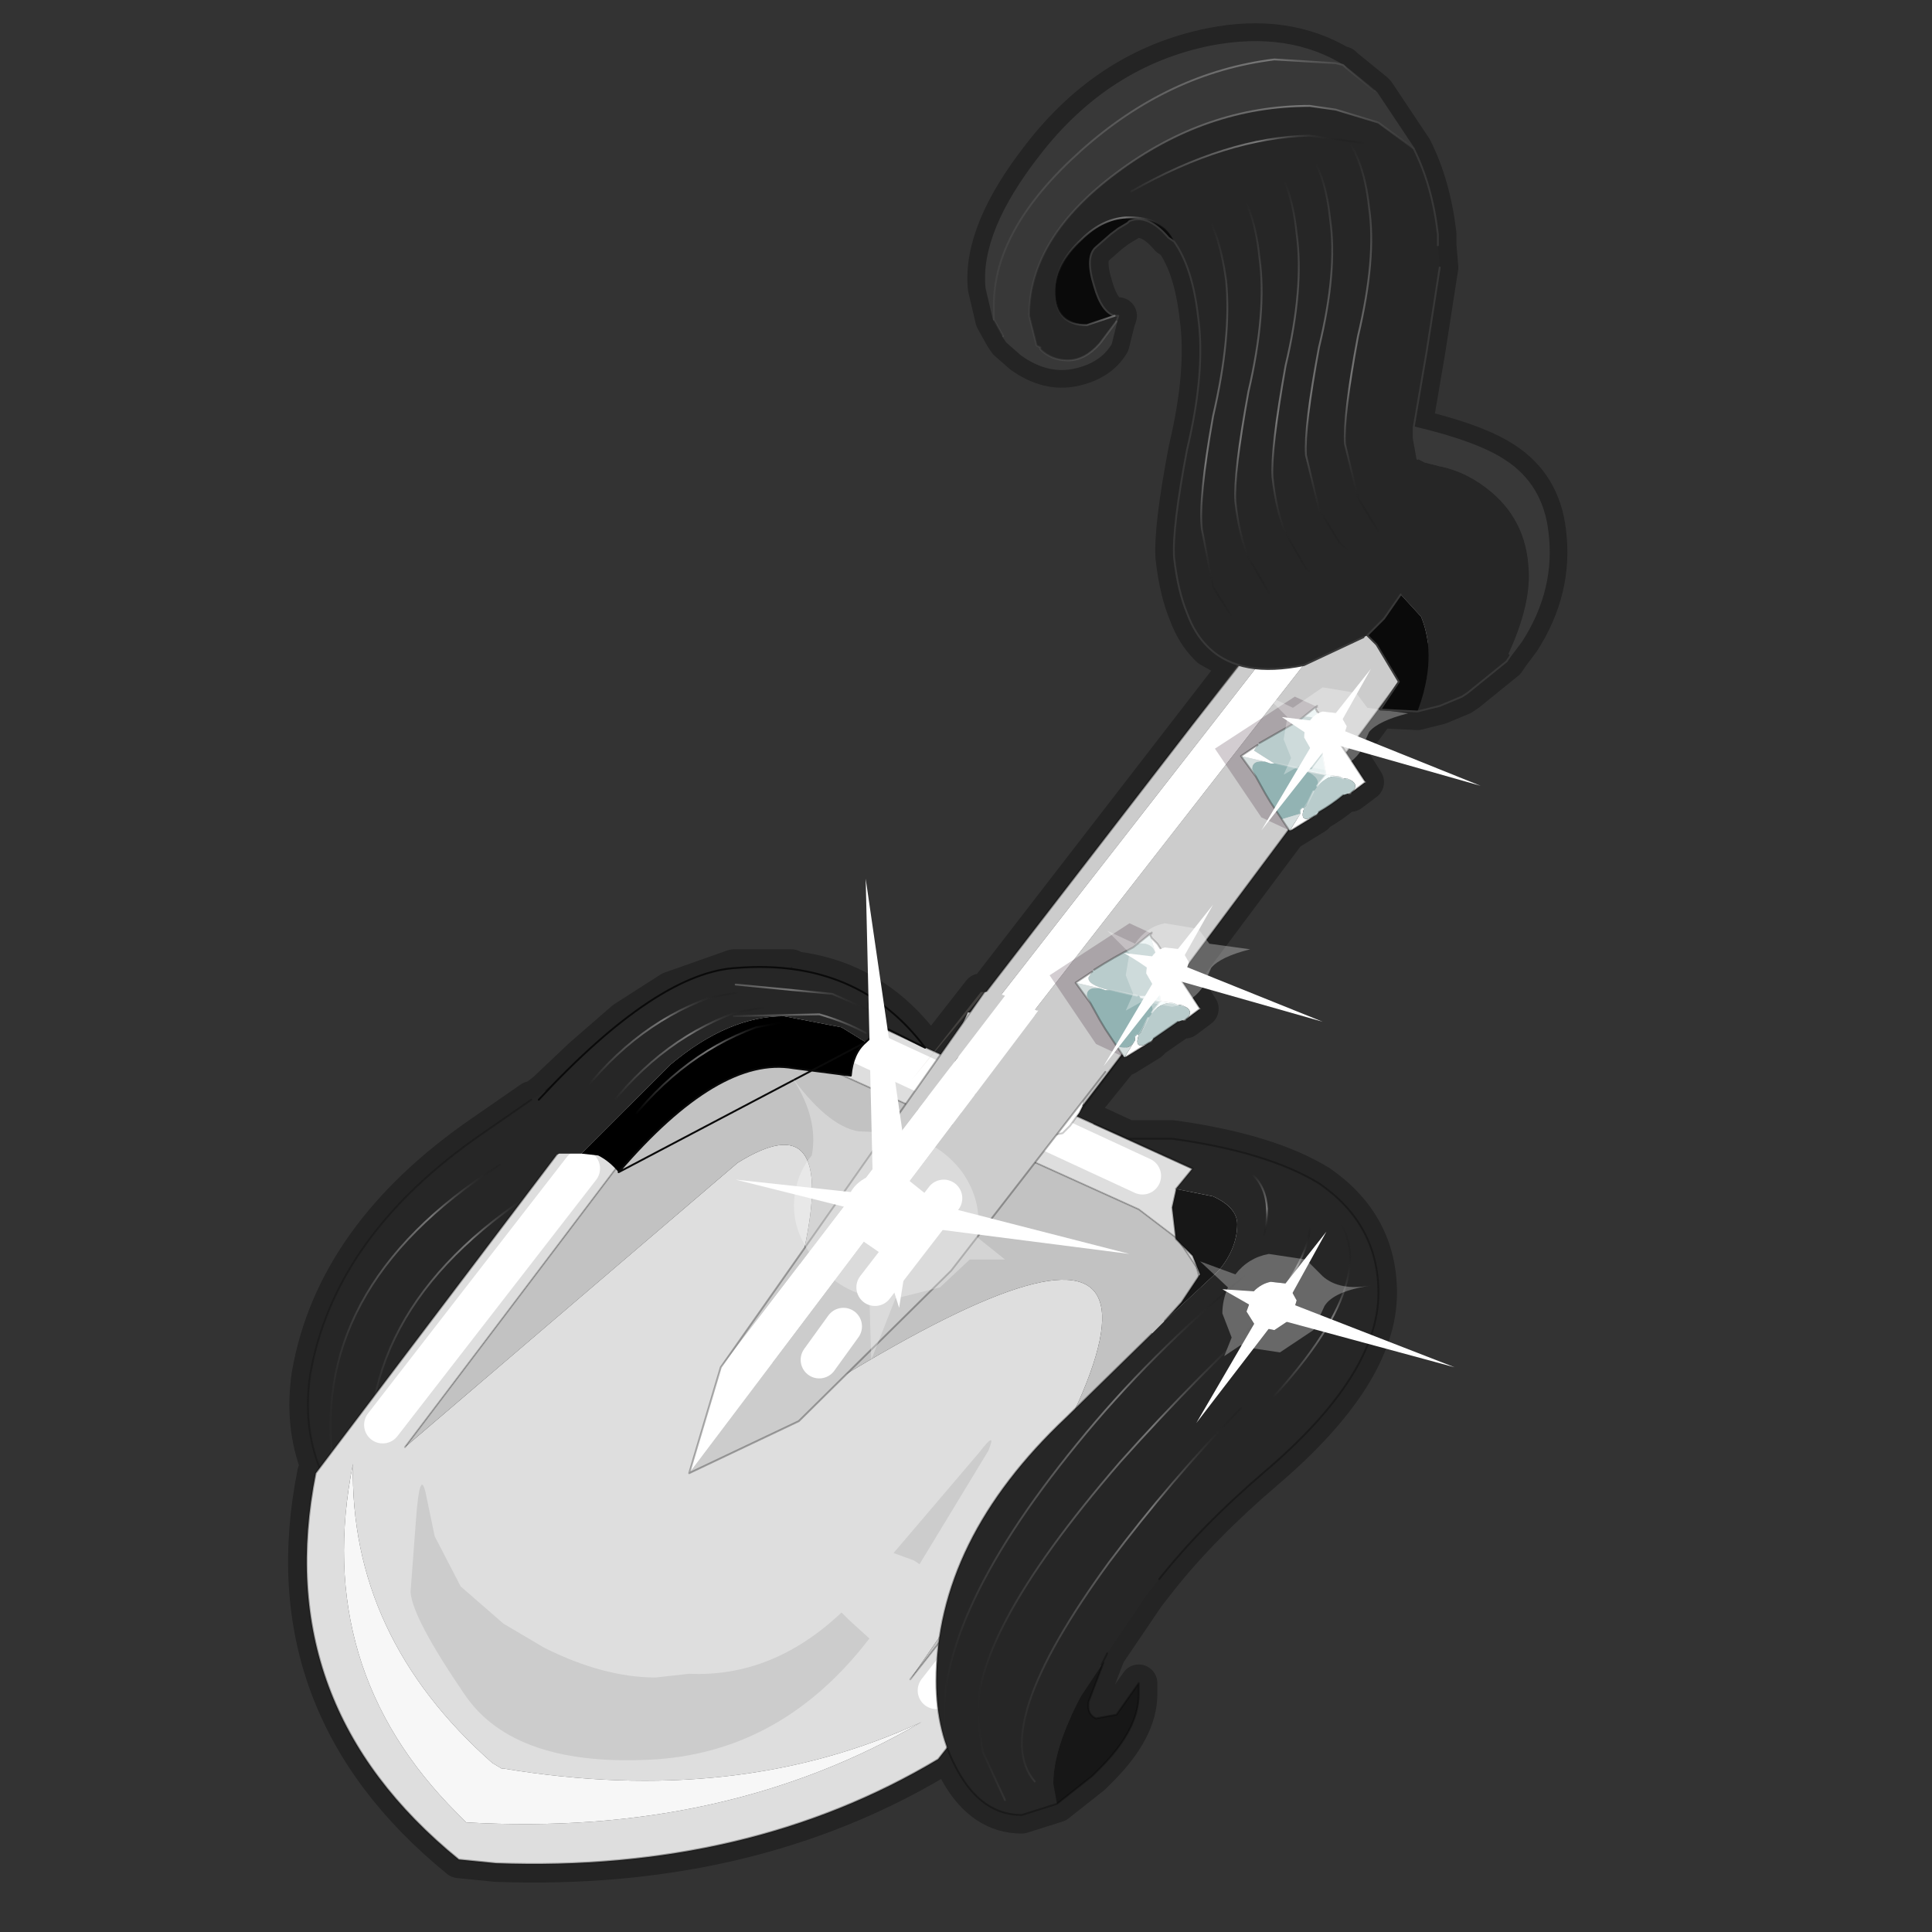 <?xml version="1.0" encoding="UTF-8" standalone="no"?>
<svg xmlns:xlink="http://www.w3.org/1999/xlink" height="520.0px" width="520.0px" xmlns="http://www.w3.org/2000/svg">
  <rect width="100%" height="100%" fill="#333333" stroke="none"/>
  <g transform="matrix(10.0, 0.0, 0.0, 10.0, 0.0, 0.0)">
    <use height="52.0" transform="matrix(1.0, 0.0, 0.0, 1.0, 0.0, 0.0)" width="52.0" xlink:href="#shape0"/>
  </g>
  <defs>
    <g id="shape0" transform="matrix(1.0, 0.0, 0.0, 1.0, 0.0, 0.0)">
      <path d="M52.0 0.0 L52.0 52.0 0.0 52.0 0.0 0.0 52.0 0.0" fill="#43adca" fill-opacity="0.0" fill-rule="evenodd" stroke="none"/>
      <path d="M38.05 4.0 Q38.55 5.0 38.7 6.3 L38.7 6.6 38.75 7.2 38.4 9.45 38.05 11.5 Q39.75 11.9 40.5 12.4 41.5 13.05 41.65 14.3 41.85 15.85 40.95 17.25 L40.65 17.65 40.55 17.8 39.5 18.65 39.35 18.75 38.75 19.0 38.15 19.15 37.15 19.1 37.65 18.35 36.25 20.25 36.75 21.05 36.35 21.35 36.3 21.35 36.15 21.4 Q35.85 21.65 35.5 21.85 L35.4 21.95 34.75 22.35 34.7 22.35 31.75 26.3 32.3 27.15 31.9 27.45 31.85 27.45 31.7 27.5 31.05 27.95 30.95 28.05 30.3 28.45 30.25 28.45 30.2 28.45 29.15 29.75 29.05 29.95 29.05 30.05 30.35 30.65 31.55 30.65 Q34.1 31.0 35.5 31.85 37.1 32.95 37.1 34.8 37.1 37.0 34.05 39.6 32.35 41.05 31.2 42.5 L30.85 42.95 29.8 44.5 29.7 44.75 29.3 45.8 Q29.25 46.15 29.5 46.25 L30.05 46.15 30.65 45.3 30.65 45.6 Q30.65 46.55 29.6 47.6 L29.4 47.8 28.45 48.55 27.5 48.85 Q26.45 48.85 25.8 47.7 L25.5 47.05 25.25 47.35 Q20.15 50.4 13.35 50.15 L12.35 50.05 Q7.25 45.9 8.5 39.65 L8.6 39.5 Q8.15 38.35 8.35 37.0 9.0 33.25 13.0 30.5 L14.3 29.6 14.45 29.55 14.7 29.35 15.65 28.45 16.8 27.45 18.05 26.65 19.75 26.05 19.85 26.05 20.55 26.05 20.75 26.05 21.3 26.05 21.35 26.1 Q23.5 26.35 24.85 28.15 L25.15 28.3 26.4 26.7 26.5 26.7 26.55 26.7 33.35 17.9 32.55 17.45 32.5 17.4 Q32.15 17.05 31.95 16.5 31.7 15.9 31.6 15.0 31.55 14.2 31.95 12.1 32.45 10.0 32.25 8.55 32.1 7.2 31.6 6.5 L31.45 6.4 Q30.9 5.75 30.4 5.95 L30.35 6.0 30.1 6.15 29.9 6.3 29.5 6.65 Q29.2 6.9 29.45 7.7 29.65 8.4 30.0 8.5 L30.1 8.5 30.05 8.65 29.9 9.25 Q29.6 9.75 28.9 9.9 28.2 10.05 27.5 9.55 L27.1 9.2 27.0 9.05 26.75 8.6 26.55 7.75 Q26.4 6.25 28.0 4.2 29.85 1.8 32.6 1.25 34.6 0.85 36.1 1.75 L36.15 1.75 36.2 1.8 37.0 2.45 37.05 2.5 38.05 4.0 Z" fill="none" stroke="#000000" stroke-linecap="round" stroke-linejoin="round" stroke-opacity="0.302" stroke-width="1.0"/>
      <path d="M17.15 27.2 L17.15 27.3 16.55 27.95 14.7 29.35 Q16.0 28.0 17.15 27.2" fill="#0a0a0a" fill-rule="evenodd" stroke="none"/>
      <path d="M14.7 29.35 L16.55 27.95 17.15 27.3 17.15 27.2 Q18.7 26.1 19.85 26.05 L21.3 26.05 Q22.0 27.15 21.8 28.5 21.45 30.7 18.0 32.8 14.6 34.85 12.9 37.15 L12.85 37.25 12.3 38.15 Q12.2 38.5 12.5 38.65 L13.0 38.65 13.75 37.9 13.7 38.15 Q13.55 39.2 12.15 40.2 10.9 41.0 10.1 40.9 9.1 40.7 8.6 39.5 8.15 38.35 8.35 37.0 9.0 33.25 13.0 30.5 L14.3 29.6 14.7 29.35" fill="#262626" fill-rule="evenodd" stroke="none"/>
      <path d="M17.15 27.2 L17.15 27.3 16.55 27.95 14.7 29.35 M14.3 29.6 L13.0 30.5 Q9.0 33.25 8.35 37.0 8.15 38.35 8.6 39.5 9.1 40.7 10.1 40.9 10.9 41.0 12.15 40.2 13.55 39.2 13.7 38.15 L13.75 37.9 13.0 38.65 12.5 38.65 Q12.2 38.5 12.3 38.15 L12.85 37.25 12.9 37.15 Q14.6 34.85 18.0 32.8 21.45 30.7 21.8 28.5 22.0 27.15 21.3 26.05" fill="none" stroke="#0a0a0a" stroke-linecap="round" stroke-linejoin="round" stroke-opacity="0.302" stroke-width="0.05"/>
      <path d="M9.0 39.65 Q8.2 34.7 13.45 31.35" fill="none" stroke="url(#gradient0)" stroke-linecap="round" stroke-linejoin="round" stroke-width="0.05"/>
      <path d="M10.05 40.3 Q9.25 35.35 14.5 32.0" fill="none" stroke="url(#gradient1)" stroke-linecap="round" stroke-linejoin="round" stroke-width="0.05"/>
      <path d="M10.85 40.55 Q10.05 35.6 15.3 32.25" fill="none" stroke="url(#gradient2)" stroke-linecap="round" stroke-linejoin="round" stroke-width="0.05"/>
      <path d="M22.5 27.1 L22.45 27.05 22.5 27.1" fill="#bfb6ad" fill-rule="evenodd" stroke="none"/>
      <path d="M22.35 27.05 L22.5 27.1 32.85 31.8 Q33.85 32.35 34.4 33.1 L34.7 33.6 34.8 34.4 Q34.8 35.1 34.4 35.7 L25.25 47.35 Q20.15 50.4 13.35 50.15 L12.35 50.05 Q7.25 45.9 8.5 39.65 L16.9 28.55 17.85 27.5 Q18.45 26.95 19.55 26.8 L22.35 27.05 M24.5 45.2 L31.95 35.75 Q32.5 34.95 32.2 34.1 L31.7 33.35 30.65 32.55 22.25 28.75 19.9 28.5 Q19.05 28.65 18.5 29.15 L17.75 29.9 10.9 38.95 19.85 31.3 Q22.5 29.65 21.65 33.6 L20.5 37.8 19.5 39.0 22.5 37.15 Q35.75 29.05 24.5 45.2 M12.55 49.05 Q19.5 49.45 24.8 46.35 19.85 48.65 13.55 47.6 L13.5 47.6 13.25 47.45 Q9.4 44.05 9.5 39.4 8.4 44.9 12.3 48.8 L12.55 49.05" fill="#dedede" fill-rule="evenodd" stroke="none"/>
      <path d="M10.9 38.95 L17.75 29.9 18.5 29.15 Q19.05 28.65 19.9 28.5 L22.25 28.75 30.65 32.55 31.7 33.35 32.2 34.1 Q32.5 34.95 31.95 35.75 L24.5 45.2 Q35.75 29.05 22.5 37.15 L19.5 39.0 20.5 37.8 21.65 33.6 Q22.5 29.65 19.85 31.3 L10.9 38.95" fill="#c2c2c2" fill-rule="evenodd" stroke="none"/>
      <path d="M12.55 49.05 L12.3 48.8 Q8.4 44.9 9.5 39.4 9.4 44.05 13.25 47.45 L13.5 47.6 13.55 47.6 Q19.85 48.65 24.8 46.35 19.5 49.45 12.55 49.05" fill="#f7f7f7" fill-rule="evenodd" stroke="none"/>
      <path d="M22.5 27.1 L22.45 27.05 22.5 27.1 M22.35 27.05 L19.55 26.8 Q18.45 26.95 17.85 27.5 L16.9 28.55 8.5 39.65 Q7.25 45.9 12.35 50.05 L13.35 50.15 Q20.15 50.4 25.25 47.35 L34.4 35.7 Q34.8 35.1 34.8 34.4 L34.7 33.6 34.4 33.1 Q33.85 32.35 32.85 31.8 L22.5 27.1 M22.35 27.05 L22.45 27.05" fill="none" stroke="#000000" stroke-linecap="round" stroke-linejoin="round" stroke-opacity="0.302" stroke-width="0.05"/>
      <path d="M10.9 38.95 L17.75 29.9 18.5 29.15 Q19.05 28.65 19.9 28.5 L22.25 28.75 30.65 32.55 31.7 33.35 32.2 34.1 Q32.5 34.95 31.95 35.75 L24.5 45.2" fill="none" stroke="#000000" stroke-linecap="round" stroke-linejoin="round" stroke-opacity="0.2" stroke-width="0.05"/>
      <path d="M12.4 42.7 L13.55 43.7 14.65 44.35 Q16.25 45.15 17.65 45.15 L18.55 45.05 Q20.8 45.15 22.65 43.4 L22.85 43.6 23.4 44.1 Q21.1 47.1 17.7 47.35 13.85 47.6 12.5 45.6 11.1 43.55 11.05 42.85 L11.2 40.85 Q11.3 39.55 11.45 40.15 L11.7 41.35 12.4 42.7 M24.75 42.1 L24.6 42.0 24.05 41.8 26.35 39.1 Q26.85 38.45 26.6 39.05 L24.75 42.1" fill="#cccccc" fill-rule="evenodd" stroke="none"/>
      <path d="M17.25 29.45 L18.2 28.35 Q18.85 27.8 19.9 27.6 L22.65 27.9 30.75 31.65 M15.65 31.45 L10.3 38.35 M25.2 45.5 L30.5 38.7 M32.2 32.55 L32.7 32.7" fill="none" stroke="#ffffff" stroke-linecap="round" stroke-linejoin="round" stroke-width="1.0"/>
      <path d="M36.05 14.45 L32.1 19.5 35.55 14.95 36.05 14.45" fill="#bfb6ad" fill-opacity="0.2" fill-rule="evenodd" stroke="none"/>
      <path d="M26.35 26.95 L26.45 27.0 26.25 27.15 26.35 26.95" fill="#874103" fill-rule="evenodd" stroke="none"/>
      <path d="M36.05 14.45 Q36.35 14.2 36.75 14.2 L26.85 26.9 26.45 27.0 26.35 26.95 32.1 19.5 36.05 14.45 M37.85 14.35 L38.2 14.55 Q38.75 14.95 38.85 15.75 39.0 16.5 38.55 17.15 L31.5 26.6 30.95 27.4 29.15 29.75 Q29.2 29.15 28.85 28.4 L27.8 27.25 37.85 14.35" fill="#cccccc" fill-rule="evenodd" stroke="none"/>
      <path d="M26.45 27.0 L26.85 26.9 36.75 14.2 37.0 14.2 37.85 14.35 27.8 27.25 28.85 28.4 Q29.2 29.15 29.15 29.75 L29.05 29.95 28.8 30.3 28.6 30.5 28.35 30.55 27.1 30.3 Q26.45 29.9 26.05 29.1 25.7 28.5 25.75 28.0 L25.8 27.8 26.05 27.25 26.1 27.25 26.2 27.2 26.25 27.15 26.45 27.0" fill="#ffffff" fill-rule="evenodd" stroke="none"/>
      <path d="M31.5 26.6 L30.95 27.4 29.05 29.95 28.8 30.3 28.6 30.5 28.35 30.55 27.1 30.3 Q26.45 29.9 26.05 29.1 25.7 28.5 25.75 28.0 L25.8 27.8 26.05 27.25 26.1 27.25 26.2 27.2 M29.05 29.95 L29.15 29.75" fill="none" stroke="#000000" stroke-linecap="round" stroke-linejoin="round" stroke-opacity="0.2" stroke-width="0.05"/>
      <path d="M36.75 14.2 Q36.35 14.2 36.05 14.45 L32.1 19.5 26.35 26.95 M26.45 27.0 L26.85 26.9 M37.0 14.2 L37.85 14.35 38.2 14.55 Q38.75 14.95 38.85 15.75 39.0 16.5 38.55 17.15 L31.5 26.6 M26.2 27.2 L26.25 27.15 26.35 26.95 M26.45 27.0 L26.25 27.15 M29.15 29.75 L30.95 27.4" fill="none" stroke="#000000" stroke-linecap="round" stroke-linejoin="round" stroke-opacity="0.302" stroke-width="0.05"/>
      <path d="M26.5 26.7 L24.55 29.05 26.4 26.7 26.5 26.7" fill="#bfb6ad" fill-opacity="0.2" fill-rule="evenodd" stroke="none"/>
      <path d="M28.15 27.2 L27.95 27.2 28.15 27.2" fill="#874103" fill-rule="evenodd" stroke="none"/>
      <path d="M27.95 27.2 L27.9 27.2 27.95 27.2" fill="#c36817" fill-rule="evenodd" stroke="none"/>
      <path d="M18.55 39.65 L19.4 36.8 27.05 26.8 27.45 26.85 27.65 27.05 27.9 27.2 27.95 27.2 18.55 39.65" fill="#ffffff" fill-rule="evenodd" stroke="none"/>
      <path d="M18.55 39.65 L27.95 27.2 28.15 27.2 28.85 27.8 29.0 27.95 29.4 28.45 29.5 28.65 29.75 28.85 25.6 34.2 21.5 38.25 18.55 39.65 M27.05 26.8 L19.4 36.8 26.5 26.7 26.55 26.7 26.75 26.7 27.05 26.8" fill="#cccccc" fill-rule="evenodd" stroke="none"/>
      <path d="M19.4 36.8 L18.55 39.65 21.5 38.25 25.6 34.2 29.75 28.85 M19.4 36.8 L26.5 26.7" fill="none" stroke="#000000" stroke-linecap="round" stroke-linejoin="round" stroke-opacity="0.302" stroke-width="0.05"/>
      <path d="M25.4 32.25 L23.55 34.65" fill="none" stroke="#ffffff" stroke-linecap="round" stroke-linejoin="round" stroke-width="1.0"/>
      <path d="M22.7 35.7 L22.05 36.6" fill="none" stroke="#ffffff" stroke-linecap="round" stroke-linejoin="round" stroke-width="1.0"/>
      <path d="M30.95 25.15 L31.0 25.25 31.15 25.4 32.3 27.15 31.9 27.45 Q32.2 27.2 31.8 27.05 L32.3 27.15 31.8 27.05 31.7 27.05 31.6 27.0 31.25 26.95 31.15 26.4 31.05 25.7 31.1 25.65 30.95 25.15 M30.95 28.05 L30.3 28.45 30.3 28.4 30.55 28.0 30.55 27.9 30.6 27.85 30.65 27.85 Q30.5 28.3 30.95 28.05 M29.85 26.65 L29.75 26.65 29.6 26.6 28.95 26.45 29.4 26.15 29.3 26.3 Q29.25 26.5 29.85 26.65" fill="#ffffff" fill-rule="evenodd" stroke="none"/>
      <path d="M30.5 25.5 L31.0 25.1 30.95 25.15 31.1 25.65 Q31.0 25.35 30.6 25.4 L30.5 25.5 M30.7 26.85 L30.65 26.8 30.85 26.8 31.15 26.4 31.25 26.95 30.7 26.85" fill="#e6f0f0" fill-rule="evenodd" stroke="none"/>
      <path d="M30.25 28.45 L29.5 28.1 28.25 26.25 30.4 24.85 31.05 25.15 30.95 25.15 31.0 25.1 30.5 25.5 Q30.0 25.75 29.45 26.1 L29.4 26.15 28.95 26.45 29.35 27.0 29.6 27.45 29.75 27.7 29.95 28.0 30.25 28.45" fill="#24061a" fill-opacity="0.2" fill-rule="evenodd" stroke="none"/>
      <path d="M31.9 27.45 L31.85 27.45 31.7 27.5 31.05 27.95 31.0 28.0 30.95 28.05 Q30.5 28.3 30.65 27.85 L30.75 27.7 30.65 27.85 30.7 27.8 30.75 27.7 30.9 27.4 30.95 27.35 Q31.15 27.1 30.8 26.9 L30.7 26.85 31.25 26.95 31.0 27.25 Q31.3 26.95 31.6 27.0 L31.7 27.05 31.8 27.05 Q32.2 27.2 31.9 27.45 M30.5 25.5 L30.6 25.4 Q31.0 25.35 31.1 25.65 L31.05 25.7 31.15 26.4 30.85 26.8 30.65 26.8 30.6 26.8 29.9 26.65 29.85 26.65 Q29.25 26.5 29.3 26.3 L29.4 26.15 29.45 26.1 Q30.0 25.75 30.5 25.5" fill="#b9cccc" fill-rule="evenodd" stroke="none"/>
      <path d="M30.7 26.85 L30.8 26.9 Q31.15 27.1 30.95 27.35 L30.9 27.4 30.75 27.7 30.7 27.8 30.65 27.85 30.6 27.85 30.55 27.9 30.55 28.0 Q30.4 28.3 30.05 28.15 L29.95 28.0 29.75 27.7 29.6 27.45 29.35 27.0 29.25 26.8 Q29.25 26.55 29.6 26.6 L29.75 26.65 29.85 26.65 29.9 26.65 30.6 26.8 30.65 26.8 30.7 26.85" fill="#92b3b3" fill-rule="evenodd" stroke="none"/>
      <path d="M30.3 28.45 L30.25 28.45 29.95 28.0 30.05 28.15 Q30.4 28.3 30.55 28.0 L30.3 28.4 30.3 28.45 M29.6 26.6 Q29.25 26.55 29.25 26.8 L29.35 27.0 28.95 26.45 29.6 26.6" fill="#d5dede" fill-rule="evenodd" stroke="none"/>
      <path d="M31.6 27.0 Q31.3 26.95 31.0 27.25 L31.25 26.95 31.6 27.0" fill="#f5ffff" fill-rule="evenodd" stroke="none"/>
      <path d="M31.9 27.45 L31.85 27.45 M31.0 28.0 L30.95 28.05 M30.3 28.45 L30.25 28.45 M31.1 25.65 L30.95 25.15 M31.15 26.4 L31.05 25.7 31.1 25.65 M30.9 27.4 L30.75 27.7 30.65 27.85 M30.7 26.85 L31.25 26.95 31.15 26.4 M30.6 26.8 L29.9 26.65 M29.75 26.65 L29.6 26.6 M30.55 28.0 L30.55 27.9 30.6 27.85 M28.95 26.45 L29.6 26.6 M30.55 28.0 L30.3 28.4 30.3 28.45 M32.3 27.15 L31.8 27.05 M31.7 27.05 L31.6 27.0 M31.0 27.25 L31.25 26.95 31.6 27.0" fill="none" stroke="url(#gradient3)" stroke-linecap="round" stroke-linejoin="round" stroke-width="0.05"/>
      <path d="M30.95 25.15 L31.0 25.25 31.15 25.4 32.3 27.15 31.9 27.45 M31.7 27.5 L31.05 27.95 M30.95 28.05 L30.3 28.45 M30.95 25.15 L31.0 25.1 30.5 25.5 M29.35 27.0 L29.6 27.45 29.75 27.7 29.95 28.0 30.25 28.45 M28.95 26.45 L29.35 27.0 M29.4 26.15 L28.95 26.45 M29.45 26.1 Q30.0 25.75 30.5 25.5" fill="none" stroke="#000000" stroke-linecap="round" stroke-linejoin="round" stroke-opacity="0.302" stroke-width="0.05"/>
      <path d="M35.4 19.05 L35.45 19.15 35.6 19.3 36.75 21.05 36.35 21.35 Q36.65 21.1 36.25 20.95 L36.75 21.05 36.25 20.95 36.15 20.95 36.05 20.9 35.7 20.85 35.6 20.3 35.5 19.6 35.55 19.55 35.4 19.05 M35.4 21.95 L34.75 22.35 34.75 22.3 35.0 21.9 35.0 21.8 35.05 21.75 35.1 21.75 Q34.95 22.2 35.4 21.95 M33.85 20.05 L33.75 20.2 34.3 20.55 34.2 20.55 34.05 20.5 33.4 20.35 33.85 20.05" fill="#ffffff" fill-rule="evenodd" stroke="none"/>
      <path d="M34.95 19.4 L35.45 19.0 35.4 19.05 35.55 19.55 Q35.45 19.25 35.05 19.3 L34.95 19.4 M35.1 20.7 L35.3 20.7 35.6 20.3 35.7 20.85 35.15 20.75 35.1 20.7" fill="#e6f0f0" fill-rule="evenodd" stroke="none"/>
      <path d="M34.7 22.35 L33.95 22.0 32.7 20.15 34.85 18.75 35.5 19.05 35.4 19.05 35.45 19.0 34.95 19.4 33.9 20.0 33.85 20.05 33.4 20.35 33.8 20.9 34.05 21.35 34.2 21.6 34.4 21.9 34.7 22.35" fill="#24061a" fill-opacity="0.2" fill-rule="evenodd" stroke="none"/>
      <path d="M36.35 21.35 L36.3 21.35 36.15 21.4 Q35.85 21.65 35.5 21.85 L35.45 21.9 35.4 21.95 Q34.95 22.2 35.1 21.75 L35.2 21.6 35.1 21.75 35.15 21.7 35.2 21.6 35.35 21.3 35.4 21.25 Q35.6 21.0 35.25 20.8 L35.15 20.75 35.7 20.85 35.45 21.15 Q35.75 20.85 36.05 20.9 L36.15 20.95 36.25 20.95 Q36.65 21.1 36.35 21.35 M34.95 19.4 L35.05 19.3 Q35.45 19.25 35.55 19.55 L35.5 19.6 35.6 20.3 35.3 20.7 35.1 20.7 35.05 20.7 34.35 20.55 34.3 20.55 33.75 20.2 33.85 20.05 33.9 20.0 34.95 19.4" fill="#b9cccc" fill-rule="evenodd" stroke="none"/>
      <path d="M35.1 20.7 L35.15 20.75 35.25 20.8 Q35.6 21.0 35.4 21.25 L35.35 21.3 35.2 21.6 35.15 21.7 35.1 21.75 35.05 21.75 35.0 21.8 35.0 21.9 34.5 22.05 34.4 21.9 34.2 21.6 34.05 21.35 33.8 20.9 33.7 20.7 Q33.7 20.45 34.05 20.5 L34.2 20.55 34.3 20.55 34.35 20.55 35.05 20.7 35.1 20.7" fill="#92b3b3" fill-rule="evenodd" stroke="none"/>
      <path d="M34.75 22.35 L34.7 22.35 34.4 21.9 34.5 22.05 35.0 21.9 34.75 22.3 34.75 22.35 M34.05 20.5 Q33.7 20.45 33.7 20.7 L33.8 20.9 33.4 20.35 34.05 20.5" fill="#d5dede" fill-rule="evenodd" stroke="none"/>
      <path d="M35.7 20.85 L36.05 20.9 Q35.75 20.85 35.45 21.15 L35.7 20.85" fill="#f5ffff" fill-rule="evenodd" stroke="none"/>
      <path d="M36.35 21.35 L36.3 21.35 M35.45 21.9 L35.4 21.95 M34.75 22.35 L34.7 22.35 M35.55 19.55 L35.4 19.05 M35.6 20.3 L35.5 19.6 35.55 19.55 M35.15 20.75 L35.7 20.85 35.6 20.3 M35.35 21.3 L35.2 21.6 35.1 21.75 M34.35 20.55 L35.05 20.7 M35.0 21.9 L35.0 21.8 35.05 21.75 M34.2 20.55 L34.05 20.5 33.4 20.35 M35.0 21.9 L34.75 22.3 34.75 22.35 M36.75 21.05 L36.25 20.95 M36.05 20.9 L35.7 20.85 35.45 21.15 M36.05 20.9 L36.15 20.95" fill="none" stroke="url(#gradient4)" stroke-linecap="round" stroke-linejoin="round" stroke-width="0.05"/>
      <path d="M35.4 19.05 L35.45 19.15 35.6 19.3 36.75 21.05 36.35 21.35 M36.15 21.4 Q35.85 21.65 35.5 21.85 M35.4 21.95 L34.75 22.35 M35.4 19.05 L35.45 19.0 34.95 19.4 M33.8 20.9 L34.05 21.35 34.2 21.6 34.4 21.9 34.7 22.35 M33.8 20.9 L33.4 20.35 33.85 20.05 M33.9 20.0 L34.95 19.4" fill="none" stroke="#000000" stroke-linecap="round" stroke-linejoin="round" stroke-opacity="0.302" stroke-width="0.05"/>
      <path d="M31.45 26.6 L31.05 26.55 30.85 26.2 Q30.85 25.95 31.0 25.75 31.15 25.55 31.35 25.5 L31.8 25.55 32.0 25.9 31.85 26.35 31.45 26.6" fill="#ffffff" fill-rule="evenodd" stroke="none"/>
      <path d="M30.75 26.95 L30.3 27.2 30.5 26.75 30.3 26.25 30.4 25.65 29.8 25.05 30.55 25.4 Q30.85 24.95 31.35 24.85 L32.25 25.0 32.55 25.4 33.65 25.55 Q32.85 25.75 32.6 26.05 L32.35 26.6 Q32.05 27.0 31.55 27.1 L30.75 26.95 M31.45 26.6 L31.85 26.35 32.0 25.9 31.8 25.55 31.35 25.5 Q31.15 25.55 31.0 25.75 30.85 25.95 30.85 26.2 L31.05 26.55 31.45 26.6" fill="#ffffff" fill-opacity="0.302" fill-rule="evenodd" stroke="none"/>
      <path d="M31.15 26.25 Q30.7 25.9 30.25 25.65 L31.5 25.8 32.65 24.35 31.75 25.95 35.6 27.5 31.55 26.35 29.7 28.7 31.15 26.25" fill="#ffffff" fill-rule="evenodd" stroke="none"/>
      <path d="M35.7 20.25 L35.3 20.2 35.1 19.85 Q35.1 19.6 35.25 19.4 35.4 19.2 35.6 19.15 L36.05 19.2 36.25 19.55 36.1 20.0 35.7 20.25" fill="#ffffff" fill-rule="evenodd" stroke="none"/>
      <path d="M35.7 20.25 L36.1 20.0 36.25 19.55 36.05 19.2 35.6 19.15 Q35.4 19.2 35.25 19.4 35.1 19.6 35.1 19.85 L35.3 20.2 35.7 20.25 M35.0 20.6 L34.55 20.85 34.75 20.4 34.55 19.9 34.65 19.3 34.05 18.7 34.8 19.05 35.6 18.5 36.5 18.65 36.8 19.05 37.9 19.2 Q37.1 19.4 36.85 19.7 L36.6 20.25 Q36.3 20.65 35.8 20.75 L35.0 20.6" fill="#ffffff" fill-opacity="0.302" fill-rule="evenodd" stroke="none"/>
      <path d="M35.4 19.9 L34.5 19.3 35.75 19.45 36.9 18.0 36.0 19.6 39.85 21.15 35.8 20.0 33.95 22.35 35.4 19.9" fill="#ffffff" fill-rule="evenodd" stroke="none"/>
      <path d="M38.05 4.0 Q38.55 5.0 38.7 6.3 L38.7 6.6 38.75 7.2 38.4 9.45 38.05 11.5 38.05 11.8 38.15 12.35 38.35 12.45 38.75 12.55 Q39.5 12.7 40.15 13.25 41.15 14.1 41.15 15.5 41.15 16.4 40.6 17.6 L40.65 17.65 40.55 17.8 39.5 18.65 39.35 18.75 38.75 19.0 38.15 19.15 Q38.7 17.7 38.25 16.6 L37.7 16.0 37.25 16.65 36.8 17.1 36.7 17.15 35.1 17.9 Q33.4 18.25 32.55 17.45 L32.5 17.4 Q32.15 17.05 31.95 16.5 31.7 15.9 31.6 15.0 31.55 14.2 31.95 12.1 32.45 10.0 32.25 8.55 32.1 7.2 31.6 6.5 31.3 5.85 30.4 5.85 29.7 5.85 29.1 6.45 28.4 7.1 28.4 7.85 28.4 8.75 29.25 8.75 L30.0 8.5 30.1 8.5 30.05 8.65 29.6 9.25 Q29.2 9.7 28.75 9.7 28.3 9.7 28.0 9.4 L28.0 9.35 27.9 9.3 27.7 8.5 Q27.7 6.4 30.05 4.65 32.45 2.85 35.25 2.85 L35.95 2.95 37.1 3.3 38.05 4.0 M32.1 4.4 L32.25 4.4 32.1 4.4" fill="#262626" fill-rule="evenodd" stroke="none"/>
      <path d="M26.75 8.6 L26.55 7.75 Q26.4 6.25 28.0 4.2 29.85 1.8 32.6 1.25 34.7 0.85 36.2 1.8 L37.0 2.45 37.05 2.5 38.05 4.0 37.1 3.3 35.95 2.95 35.25 2.85 Q32.45 2.85 30.05 4.65 27.7 6.4 27.7 8.5 L27.9 9.3 28.0 9.35 28.0 9.4 Q28.3 9.7 28.75 9.7 29.2 9.7 29.6 9.25 L30.05 8.65 29.9 9.25 Q29.6 9.75 28.9 9.9 28.2 10.05 27.5 9.55 L27.1 9.2 27.0 9.05 26.75 8.6 26.75 8.2 Q26.75 6.15 29.1 4.05 31.45 1.95 34.3 1.6 L35.95 1.7 36.15 1.75 36.2 1.8 36.15 1.75 35.95 1.7 34.3 1.6 Q31.45 1.95 29.1 4.05 26.75 6.15 26.75 8.2 L26.75 8.6 M38.05 11.5 Q39.75 11.9 40.5 12.4 41.5 13.05 41.65 14.3 41.85 15.85 40.95 17.25 L40.65 17.65 40.6 17.6 Q41.15 16.4 41.15 15.5 41.15 14.1 40.15 13.25 39.5 12.7 38.75 12.55 L38.35 12.45 38.15 12.35 38.05 11.8 38.05 11.5 M32.1 4.4 L32.25 4.4 32.1 4.4" fill="#383838" fill-rule="evenodd" stroke="none"/>
      <path d="M38.15 19.15 L37.15 19.1 37.65 18.35 37.05 17.35 36.8 17.1 37.25 16.65 37.7 16.0 38.25 16.6 Q38.7 17.7 38.15 19.15 M31.6 6.5 L31.45 6.4 Q30.9 5.75 30.4 5.95 L30.35 6.0 30.1 6.15 29.9 6.3 29.5 6.65 Q29.2 6.9 29.45 7.7 29.65 8.4 30.0 8.5 L29.25 8.75 Q28.4 8.75 28.4 7.85 28.4 7.1 29.1 6.45 29.7 5.85 30.4 5.85 31.3 5.85 31.6 6.5" fill="#0a0a0a" fill-rule="evenodd" stroke="none"/>
      <path d="M26.75 8.6 L26.55 7.75 Q26.4 6.25 28.0 4.2 29.85 1.8 32.6 1.25 34.7 0.85 36.2 1.8 M37.0 2.45 L37.05 2.5 38.05 4.0 Q38.55 5.0 38.7 6.3 L38.7 6.6 M38.75 7.2 L38.4 9.45 38.05 11.5 Q39.75 11.9 40.5 12.4 41.5 13.05 41.65 14.3 41.85 15.85 40.95 17.25 L40.65 17.65 40.55 17.8 39.5 18.65 39.35 18.75 38.75 19.0 38.15 19.15 37.15 19.1 37.65 18.35 37.05 17.35 36.8 17.1 M36.7 17.15 L35.1 17.9 Q33.4 18.25 32.55 17.45 L32.5 17.4 Q32.15 17.05 31.95 16.5 31.7 15.9 31.6 15.0 31.55 14.2 31.95 12.1 32.45 10.0 32.25 8.55 32.1 7.2 31.6 6.5 L31.45 6.4 Q30.9 5.75 30.4 5.95 L30.35 6.0 30.1 6.15 29.9 6.3 29.5 6.65 Q29.2 6.9 29.45 7.7 29.65 8.4 30.0 8.5 L30.1 8.5 30.05 8.65 29.9 9.25 Q29.6 9.75 28.9 9.9 28.2 10.05 27.5 9.55 L27.1 9.2 27.0 9.05 M38.05 11.5 L38.05 11.8 38.15 12.35 M37.7 16.0 L37.25 16.65 36.8 17.1" fill="none" stroke="#383838" stroke-linecap="round" stroke-linejoin="round" stroke-width="0.05"/>
      <path d="M30.05 8.65 L29.6 9.25 Q29.2 9.7 28.75 9.7 28.3 9.7 28.0 9.4 L28.0 9.35 27.9 9.3 27.7 8.5 Q27.7 6.4 30.05 4.65 32.45 2.85 35.25 2.85 L35.95 2.95 37.1 3.3 38.05 4.0" fill="none" stroke="url(#gradient5)" stroke-linecap="round" stroke-linejoin="round" stroke-width="0.05"/>
      <path d="M36.2 1.8 L37.0 2.45 M27.0 9.05 L26.75 8.6 26.75 8.2 Q26.75 6.15 29.1 4.05 31.45 1.95 34.3 1.6 L35.95 1.7 36.15 1.75 36.2 1.8" fill="none" stroke="url(#gradient6)" stroke-linecap="round" stroke-linejoin="round" stroke-width="0.05"/>
      <path d="M30.0 8.5 L29.25 8.75 Q28.4 8.75 28.4 7.85 28.4 7.1 29.1 6.45 29.7 5.85 30.4 5.85 31.3 5.85 31.6 6.5" fill="none" stroke="url(#gradient7)" stroke-linecap="round" stroke-linejoin="round" stroke-width="0.05"/>
      <path d="M37.75 14.75 L37.1 14.3 36.55 13.4 36.2 11.95 Q36.15 11.2 36.55 9.05 37.05 6.95 36.85 5.6 36.7 4.15 36.05 3.5 35.7 3.1 35.35 3.05 M37.75 15.25 Q36.7 15.25 36.05 14.6 L35.5 13.7 35.15 12.25 Q35.1 11.5 35.5 9.35 36.0 7.3 35.8 5.9 35.65 4.45 35.0 3.8 L34.35 3.35 M37.75 15.8 Q36.05 16.2 35.15 15.3 L34.6 14.35 Q34.35 13.75 34.25 12.85 34.2 12.1 34.6 9.85 35.1 7.75 34.9 6.3 34.75 4.8 34.1 4.15 L33.45 3.65 M37.15 16.75 L35.8 17.25 Q34.1 17.65 33.25 16.8 L33.25 16.75 32.65 15.8 32.35 14.25 Q32.25 13.45 32.65 11.2 33.15 9.05 33.0 7.55 32.8 6.05 32.2 5.35 L31.8 4.95 M37.35 16.35 L36.75 16.45 Q35.05 16.85 34.15 15.95 L33.6 15.0 Q33.35 14.4 33.25 13.5 33.2 12.75 33.6 10.55 34.1 8.4 33.9 6.95 33.75 5.45 33.1 4.8 32.75 4.4 32.45 4.3" fill="none" stroke="url(#gradient8)" stroke-linecap="round" stroke-linejoin="round" stroke-width="0.05"/>
      <path d="M37.05 3.9 L35.25 3.65 Q33.0 3.7 30.45 5.15" fill="none" stroke="url(#gradient9)" stroke-linecap="round" stroke-linejoin="round" stroke-width="0.05"/>
      <path d="M30.35 30.65 L31.55 30.65 Q34.1 31.0 35.5 31.85 37.1 32.95 37.1 34.8 37.1 37.0 34.05 39.6 32.35 41.05 31.2 42.5 L30.85 42.95 29.8 44.5 29.65 44.8 29.7 44.75 29.1 45.65 Q28.35 47.05 28.35 48.0 L28.45 48.55 27.5 48.85 Q26.45 48.85 25.8 47.7 25.2 46.65 25.2 45.25 25.2 41.45 28.7 38.15 L31.0 35.9 31.35 35.55 32.8 34.2 Q33.3 33.6 33.3 32.95 33.3 32.5 32.65 32.2 L31.65 32.0 32.1 31.45 30.35 30.65" fill="#262626" fill-rule="evenodd" stroke="none"/>
      <path d="M29.7 44.75 L29.3 45.8 Q29.25 46.15 29.5 46.25 L30.05 46.15 30.65 45.3 30.65 45.6 Q30.65 46.55 29.6 47.6 L29.4 47.8 28.45 48.55 28.35 48.0 Q28.35 47.05 29.1 45.65 L29.7 44.75 M31.35 35.55 L31.8 35.05 32.3 34.3 32.1 33.8 31.65 33.35 31.55 32.5 31.65 32.05 31.65 32.0 32.65 32.2 Q33.3 32.5 33.3 32.95 33.3 33.6 32.8 34.2 L31.35 35.55" fill="#171717" fill-rule="evenodd" stroke="none"/>
      <path d="M29.45 30.25 L30.35 30.65 31.55 30.65 Q34.1 31.0 35.5 31.85 37.1 32.95 37.1 34.8 37.1 37.0 34.05 39.6 32.35 41.05 31.2 42.5 M29.8 44.5 L29.65 44.8 29.7 44.75 29.3 45.8 Q29.25 46.15 29.5 46.25 L30.05 46.15 30.65 45.3 30.65 45.6 Q30.65 46.55 29.6 47.6 L29.4 47.8 28.45 48.55 27.5 48.85 Q26.45 48.85 25.8 47.7 25.2 46.65 25.2 45.25 25.2 41.45 28.7 38.15 L31.0 35.9 M31.35 35.55 L31.8 35.05 32.3 34.3 32.1 33.8 31.65 33.35 31.55 32.5 31.65 32.05 M31.65 32.0 L32.1 31.45 30.35 30.65" fill="none" stroke="#000000" stroke-linecap="round" stroke-linejoin="round" stroke-opacity="0.302" stroke-width="0.05"/>
      <path d="M33.4 37.9 Q31.5 39.85 29.85 42.05 26.6 46.5 27.85 47.95" fill="none" stroke="url(#gradient10)" stroke-linecap="round" stroke-linejoin="round" stroke-width="0.05"/>
      <path d="M34.45 35.0 Q32.25 37.0 30.15 39.35 25.95 44.2 26.35 46.5 L26.45 47.15 27.05 48.45" fill="none" stroke="url(#gradient11)" stroke-linecap="round" stroke-linejoin="round" stroke-width="0.05"/>
      <path d="M33.55 34.3 Q30.95 36.45 29.0 38.85 25.0 43.75 25.45 46.8" fill="none" stroke="url(#gradient12)" stroke-linecap="round" stroke-linejoin="round" stroke-width="0.05"/>
      <path d="M32.85 31.3 L33.7 31.6 Q34.45 32.3 33.8 33.95" fill="none" stroke="url(#gradient13)" stroke-linecap="round" stroke-linejoin="round" stroke-width="0.05"/>
      <path d="M34.75 31.9 L35.25 32.65 Q35.45 33.8 33.65 35.8" fill="none" stroke="url(#gradient14)" stroke-linecap="round" stroke-linejoin="round" stroke-width="0.05"/>
      <path d="M35.9 32.65 Q37.45 34.5 33.5 38.4" fill="none" stroke="url(#gradient15)" stroke-linecap="round" stroke-linejoin="round" stroke-width="0.05"/>
      <path d="M23.3 28.05 L22.65 27.65 21.1 27.35 Q19.6 27.35 18.05 28.65 L15.65 31.05 15.05 31.05 14.55 31.25 14.5 29.6 Q17.7 26.15 19.85 26.05 23.1 25.8 24.9 28.2 L23.9 27.7 Q23.55 27.8 23.3 28.05" fill="#262626" fill-rule="evenodd" stroke="none"/>
      <path d="M15.65 31.05 L18.05 28.65 Q19.6 27.35 21.1 27.35 L22.65 27.65 23.3 28.05 Q22.95 28.35 22.9 28.95 L21.35 28.75 Q19.35 28.4 16.65 31.55 16.4 31.25 16.1 31.1 L15.65 31.05" fill="#000000" fill-rule="evenodd" stroke="none"/>
      <path d="M23.3 28.05 Q23.55 27.8 23.9 27.7 L24.9 28.2 Q23.1 25.8 19.85 26.05 17.7 26.15 14.5 29.6 M16.65 31.55 Q19.35 28.4 21.35 28.75 L22.9 28.95 Q22.95 28.35 23.3 28.05 Z" fill="none" stroke="#0a0a0a" stroke-linecap="round" stroke-linejoin="round" stroke-width="0.05"/>
      <path d="M21.0 26.5 L19.1 26.85 Q16.9 27.65 15.35 29.85" fill="none" stroke="url(#gradient16)" stroke-linecap="round" stroke-linejoin="round" stroke-width="0.05"/>
      <path d="M21.7 26.9 L19.8 27.25 Q17.6 28.05 16.05 30.25" fill="none" stroke="url(#gradient17)" stroke-linecap="round" stroke-linejoin="round" stroke-width="0.05"/>
      <path d="M22.25 27.3 L20.35 27.65 Q18.15 28.45 16.6 30.65" fill="none" stroke="url(#gradient18)" stroke-linecap="round" stroke-linejoin="round" stroke-width="0.05"/>
      <path d="M23.65 27.3 L22.4 26.75 19.8 26.5" fill="none" stroke="url(#gradient19)" stroke-linecap="round" stroke-linejoin="round" stroke-width="0.05"/>
      <path d="M23.3 27.8 Q22.75 27.5 22.05 27.3 L19.75 27.35" fill="none" stroke="url(#gradient20)" stroke-linecap="round" stroke-linejoin="round" stroke-width="0.05"/>
      <path d="M34.3 35.8 L33.8 35.7 33.55 35.3 33.75 34.75 Q33.95 34.55 34.2 34.5 L34.65 34.55 34.9 35.0 34.75 35.5 34.3 35.8" fill="#ffffff" fill-rule="evenodd" stroke="none"/>
      <path d="M33.4 36.2 L32.95 36.5 33.15 36.0 32.9 35.35 Q32.9 35.0 33.05 34.65 L32.3 33.95 33.25 34.3 Q33.6 33.85 34.15 33.75 L35.15 33.9 35.6 34.35 Q36.05 34.75 36.9 34.6 35.9 34.75 35.65 35.15 L35.35 35.8 34.45 36.4 33.45 36.25 33.4 36.2 M34.3 35.8 L34.75 35.5 34.9 35.0 34.65 34.55 34.2 34.5 Q33.95 34.55 33.75 34.75 L33.55 35.3 33.8 35.7 34.3 35.8" fill="#ffffff" fill-opacity="0.302" fill-rule="evenodd" stroke="none"/>
      <path d="M33.95 35.3 L32.9 34.7 34.4 34.8 35.7 33.15 34.65 35.05 39.15 36.8 34.35 35.5 32.2 38.3 33.95 35.3" fill="#ffffff" fill-rule="evenodd" stroke="none"/>
      <path d="M25.0 32.2 L25.25 33.0 24.75 33.7 23.8 33.8 23.0 33.25 Q22.7 32.85 22.8 32.4 22.85 31.95 23.3 31.7 L24.25 31.6 25.0 32.2" fill="#ffffff" fill-rule="evenodd" stroke="none"/>
      <path d="M25.0 32.2 L24.25 31.6 23.3 31.7 Q22.85 31.95 22.8 32.4 22.7 32.85 23.0 33.25 L23.8 33.8 24.75 33.7 25.25 33.0 25.0 32.2 M26.3 33.3 L27.05 33.9 26.1 33.9 25.3 34.65 24.1 34.95 23.45 36.6 23.4 34.9 Q22.4 34.65 21.85 33.8 21.25 33.0 21.4 32.1 21.5 31.5 21.85 31.1 22.05 30.05 21.25 28.9 22.25 30.3 23.1 30.45 L24.25 30.5 Q25.3 30.75 25.9 31.55 26.45 32.35 26.3 33.2 L26.3 33.3" fill="#ffffff" fill-opacity="0.302" fill-rule="evenodd" stroke="none"/>
      <path d="M24.55 33.0 L24.2 35.2 23.4 32.65 19.8 31.75 23.5 32.15 23.3 23.65 24.55 32.25 30.4 33.75 24.55 33.0" fill="#ffffff" fill-rule="evenodd" stroke="none"/>
    </g>
    <linearGradient gradientTransform="matrix(0.003, 0.0, 0.0, 0.005, 11.2, 35.5)" gradientUnits="userSpaceOnUse" id="gradient0" spreadMethod="pad" x1="-819.2" x2="819.2">
      <stop offset="0.004" stop-color="#787878" stop-opacity="0.0"/>
      <stop offset="0.584" stop-color="#777777"/>
      <stop offset="1.0" stop-color="#000000" stop-opacity="0.0"/>
    </linearGradient>
    <linearGradient gradientTransform="matrix(0.003, 0.0, 0.0, 0.005, 12.25, 36.15)" gradientUnits="userSpaceOnUse" id="gradient1" spreadMethod="pad" x1="-819.2" x2="819.2">
      <stop offset="0.004" stop-color="#787878" stop-opacity="0.0"/>
      <stop offset="0.584" stop-color="#777777"/>
      <stop offset="1.0" stop-color="#000000" stop-opacity="0.0"/>
    </linearGradient>
    <linearGradient gradientTransform="matrix(0.003, 0.0, 0.0, 0.005, 13.05, 36.4)" gradientUnits="userSpaceOnUse" id="gradient2" spreadMethod="pad" x1="-819.2" x2="819.2">
      <stop offset="0.004" stop-color="#787878" stop-opacity="0.0"/>
      <stop offset="0.584" stop-color="#777777"/>
      <stop offset="1.0" stop-color="#000000" stop-opacity="0.0"/>
    </linearGradient>
    <radialGradient cx="0" cy="0" gradientTransform="matrix(-0.002, -4.0E-4, -4.0E-4, 0.002, 31.3, 26.9)" gradientUnits="userSpaceOnUse" id="gradient3" r="819.2" spreadMethod="pad">
      <stop offset="0.0" stop-color="#ffffff" stop-opacity="0.553"/>
      <stop offset="0.992" stop-color="#ffffff" stop-opacity="0.0"/>
    </radialGradient>
    <radialGradient cx="0" cy="0" gradientTransform="matrix(-0.002, -4.0E-4, -4.0E-4, 0.002, 35.75, 20.8)" gradientUnits="userSpaceOnUse" id="gradient4" r="819.2" spreadMethod="pad">
      <stop offset="0.0" stop-color="#ffffff" stop-opacity="0.553"/>
      <stop offset="0.992" stop-color="#ffffff" stop-opacity="0.0"/>
    </radialGradient>
    <linearGradient gradientTransform="matrix(0.009, 0.0, 0.0, 0.011, 33.85, 10.15)" gradientUnits="userSpaceOnUse" id="gradient5" spreadMethod="pad" x1="-819.2" x2="819.2">
      <stop offset="0.004" stop-color="#787878" stop-opacity="0.0"/>
      <stop offset="0.584" stop-color="#777777"/>
      <stop offset="1.0" stop-color="#000000" stop-opacity="0.0"/>
    </linearGradient>
    <linearGradient gradientTransform="matrix(0.009, -0.001, 0.0, 0.011, 32.9, 9.05)" gradientUnits="userSpaceOnUse" id="gradient6" spreadMethod="pad" x1="-819.2" x2="819.2">
      <stop offset="0.004" stop-color="#787878" stop-opacity="0.0"/>
      <stop offset="0.584" stop-color="#777777"/>
      <stop offset="1.0" stop-color="#000000" stop-opacity="0.0"/>
    </linearGradient>
    <linearGradient gradientTransform="matrix(0.002, 0.0, 0.0, 0.002, 30.0, 7.3)" gradientUnits="userSpaceOnUse" id="gradient7" spreadMethod="pad" x1="-819.2" x2="819.2">
      <stop offset="0.004" stop-color="#787878" stop-opacity="0.0"/>
      <stop offset="0.584" stop-color="#777777"/>
      <stop offset="1.0" stop-color="#000000" stop-opacity="0.0"/>
    </linearGradient>
    <linearGradient gradientTransform="matrix(0.003, 0.005, -0.007, 0.004, 34.8, 10.2)" gradientUnits="userSpaceOnUse" id="gradient8" spreadMethod="pad" x1="-819.2" x2="819.2">
      <stop offset="0.004" stop-color="#787878" stop-opacity="0.0"/>
      <stop offset="0.584" stop-color="#777777"/>
      <stop offset="1.0" stop-color="#000000" stop-opacity="0.0"/>
    </linearGradient>
    <linearGradient gradientTransform="matrix(0.004, -0.001, 8.0E-4, 0.003, 33.45, 4.6)" gradientUnits="userSpaceOnUse" id="gradient9" spreadMethod="pad" x1="-819.2" x2="819.2">
      <stop offset="0.004" stop-color="#787878" stop-opacity="0.0"/>
      <stop offset="0.584" stop-color="#777777"/>
      <stop offset="1.0" stop-color="#000000" stop-opacity="0.0"/>
    </linearGradient>
    <linearGradient gradientTransform="matrix(0.004, 0.0, 0.0, 0.006, 30.45, 42.9)" gradientUnits="userSpaceOnUse" id="gradient10" spreadMethod="pad" x1="-819.2" x2="819.2">
      <stop offset="0.004" stop-color="#787878" stop-opacity="0.0"/>
      <stop offset="0.584" stop-color="#777777"/>
      <stop offset="1.0" stop-color="#000000" stop-opacity="0.0"/>
    </linearGradient>
    <linearGradient gradientTransform="matrix(0.005, 3.0E-4, 0.0, 0.009, 30.35, 41.7)" gradientUnits="userSpaceOnUse" id="gradient11" spreadMethod="pad" x1="-819.2" x2="819.2">
      <stop offset="0.004" stop-color="#787878" stop-opacity="0.0"/>
      <stop offset="0.584" stop-color="#777777"/>
      <stop offset="1.0" stop-color="#000000" stop-opacity="0.0"/>
    </linearGradient>
    <linearGradient gradientTransform="matrix(0.005, 1.0E-4, 0.0, 0.008, 29.45, 40.55)" gradientUnits="userSpaceOnUse" id="gradient12" spreadMethod="pad" x1="-819.2" x2="819.2">
      <stop offset="0.004" stop-color="#787878" stop-opacity="0.0"/>
      <stop offset="0.584" stop-color="#777777"/>
      <stop offset="1.0" stop-color="#000000" stop-opacity="0.0"/>
    </linearGradient>
    <linearGradient gradientTransform="matrix(3.0E-4, 0.001, -0.002, 4.0E-4, 33.55, 32.5)" gradientUnits="userSpaceOnUse" id="gradient13" spreadMethod="pad" x1="-819.2" x2="819.2">
      <stop offset="0.004" stop-color="#787878" stop-opacity="0.0"/>
      <stop offset="0.584" stop-color="#777777"/>
      <stop offset="1.0" stop-color="#000000" stop-opacity="0.0"/>
    </linearGradient>
    <linearGradient gradientTransform="matrix(0.001, -0.001, 0.002, 0.002, 34.45, 33.85)" gradientUnits="userSpaceOnUse" id="gradient14" spreadMethod="pad" x1="-819.2" x2="819.2">
      <stop offset="0.004" stop-color="#787878" stop-opacity="0.0"/>
      <stop offset="0.584" stop-color="#777777"/>
      <stop offset="1.0" stop-color="#000000" stop-opacity="0.0"/>
    </linearGradient>
    <linearGradient gradientTransform="matrix(0.002, -0.002, 0.004, 0.004, 36.05, 36.15)" gradientUnits="userSpaceOnUse" id="gradient15" spreadMethod="pad" x1="-819.2" x2="819.2">
      <stop offset="0.004" stop-color="#787878" stop-opacity="0.0"/>
      <stop offset="0.584" stop-color="#777777"/>
      <stop offset="1.0" stop-color="#000000" stop-opacity="0.0"/>
    </linearGradient>
    <linearGradient gradientTransform="matrix(0.002, -0.002, 0.003, 0.003, 18.65, 28.75)" gradientUnits="userSpaceOnUse" id="gradient16" spreadMethod="pad" x1="-819.2" x2="819.2">
      <stop offset="0.004" stop-color="#787878" stop-opacity="0.0"/>
      <stop offset="0.584" stop-color="#777777"/>
      <stop offset="1.0" stop-color="#000000" stop-opacity="0.0"/>
    </linearGradient>
    <linearGradient gradientTransform="matrix(0.002, -0.002, 0.003, 0.003, 19.35, 29.15)" gradientUnits="userSpaceOnUse" id="gradient17" spreadMethod="pad" x1="-819.2" x2="819.2">
      <stop offset="0.004" stop-color="#787878" stop-opacity="0.0"/>
      <stop offset="0.584" stop-color="#777777"/>
      <stop offset="1.0" stop-color="#000000" stop-opacity="0.0"/>
    </linearGradient>
    <linearGradient gradientTransform="matrix(0.002, -0.002, 0.003, 0.003, 19.9, 29.55)" gradientUnits="userSpaceOnUse" id="gradient18" spreadMethod="pad" x1="-819.2" x2="819.2">
      <stop offset="0.004" stop-color="#787878" stop-opacity="0.0"/>
      <stop offset="0.584" stop-color="#777777"/>
      <stop offset="1.0" stop-color="#000000" stop-opacity="0.0"/>
    </linearGradient>
    <linearGradient gradientTransform="matrix(0.004, 0.0, 0.0, 8.0E-4, 20.75, 26.65)" gradientUnits="userSpaceOnUse" id="gradient19" spreadMethod="pad" x1="-819.2" x2="819.2">
      <stop offset="0.004" stop-color="#787878" stop-opacity="0.0"/>
      <stop offset="0.584" stop-color="#777777"/>
      <stop offset="1.0" stop-color="#000000" stop-opacity="0.0"/>
    </linearGradient>
    <linearGradient gradientTransform="matrix(0.003, 0.0, 0.0, 9.0E-4, 21.85, 27.3)" gradientUnits="userSpaceOnUse" id="gradient20" spreadMethod="pad" x1="-819.2" x2="819.2">
      <stop offset="0.004" stop-color="#787878" stop-opacity="0.0"/>
      <stop offset="0.584" stop-color="#777777"/>
      <stop offset="1.0" stop-color="#000000" stop-opacity="0.0"/>
    </linearGradient>
  </defs>
</svg>
